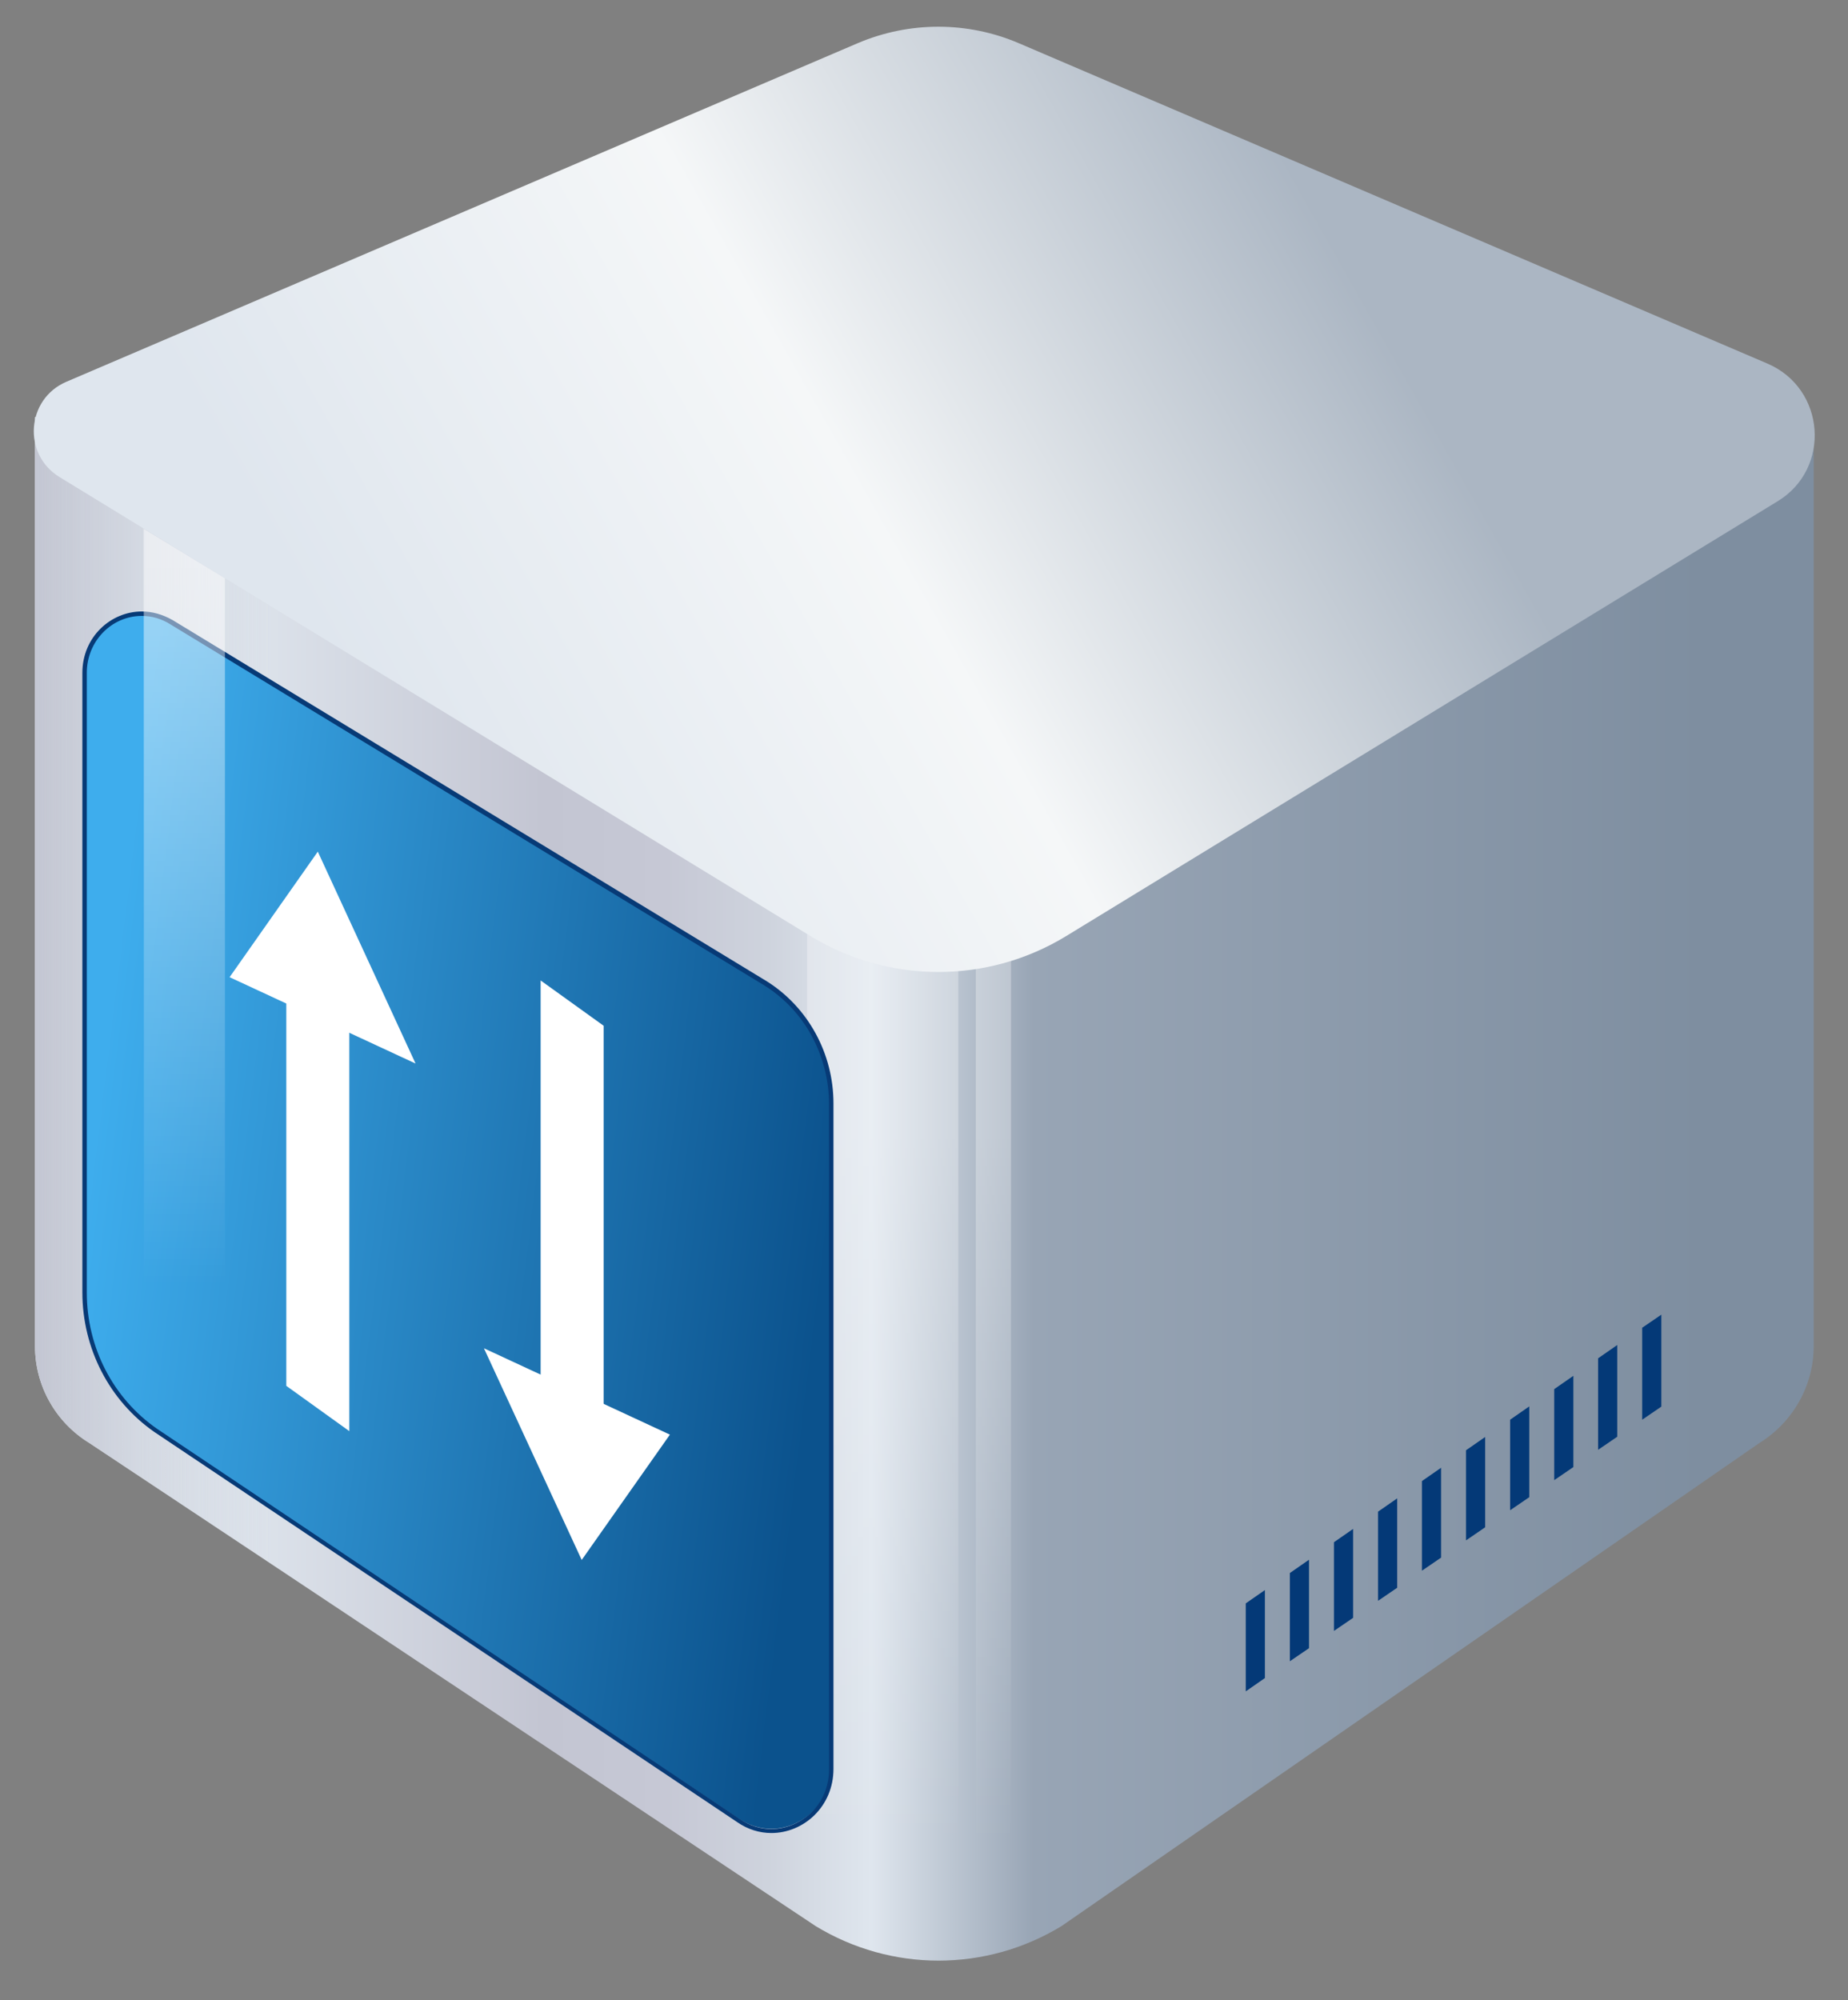 <?xml version="1.0" encoding="utf-8"?>
<!-- Generator: Adobe Illustrator 21.0.0, SVG Export Plug-In . SVG Version: 6.00 Build 0)  -->
<svg version="1.1" id="图层_1" xmlns="http://www.w3.org/2000/svg" xmlns:xlink="http://www.w3.org/1999/xlink" x="0px" y="0px"
	 viewBox="0 0 792 857" style="enable-background:new 0 0 792 857;" xml:space="preserve">
<rect x="0" y="0" width="792" height="857" fill="#808080" stroke="none"/>
<style type="text/css">
	.st0{fill:url(#底部_1_);}
	.st1{fill:url(#暗角反光_1_);}
	.st2{fill:url(#中高光_1_);}
	.st3{fill:url(#顶-背景_1_);}
	.st4{fill:#043977;}
	.st5{fill:url(#面板_1_);}
	.st6{fill:#073A76;}
	.st7{fill:url(#高光_1_);}
	.st8{fill:#FFFFFF;}
</style>
<g>
	
		<linearGradient id="底部_1_" gradientUnits="userSpaceOnUse" x1="59.276" y1="-4894.133" x2="733.494" y2="-4894.133" gradientTransform="matrix(1 0 0 -1 0 -4384.77)">
		<stop  offset="0" style="stop-color:#E7EFF5"/>
		<stop  offset="0.257" style="stop-color:#C3C5D2"/>
		<stop  offset="0.335" style="stop-color:#C6C8D5"/>
		<stop  offset="0.4" style="stop-color:#CED3DD"/>
		<stop  offset="0.459" style="stop-color:#DDE4EC"/>
		<stop  offset="0.466" style="stop-color:#DFE6EE"/>
		<stop  offset="0.569" style="stop-color:#98A5B5"/>
		<stop  offset="0.995" style="stop-color:#7E8EA0"/>
	</linearGradient>
	<path id="底部" class="st0" d="M15,178.7v398.1c0,17,8.9,32.7,23.3,41.5l311.3,207c32.4,19.7,72.9,19.7,105.3,0l299.1-207
		c14.4-8.9,23.3-24.6,23.3-41.5V182.4L15,178.7z"/>
	
		<linearGradient id="暗角反光_1_" gradientUnits="userSpaceOnUse" x1="13.978" y1="-4895.983" x2="740.101" y2="-4895.983" gradientTransform="matrix(1 0 0 -1 0 -4384.77)">
		<stop  offset="0" style="stop-color:#C3C6D2"/>
		<stop  offset="0.141" style="stop-color:#C3C6D2;stop-opacity:0"/>
	</linearGradient>
	<path id="暗角反光" class="st1" d="M15,182.4v394.4c0,17,8.9,32.7,23.3,41.5l311.3,207c32.4,19.7,72.9,19.7,105.3,0l299.1-207
		c14.4-8.9,23.3-24.6,23.3-41.5V182.4H15z"/>
	
		<linearGradient id="中高光_1_" gradientUnits="userSpaceOnUse" x1="389.531" y1="-5376.069" x2="389.531" y2="-5072.882" gradientTransform="matrix(1 0 0 -1 0 -4584.77)">
		<stop  offset="0" style="stop-color:#FFFFFF;stop-opacity:0"/>
		<stop  offset="1" style="stop-color:#FFFFFF;stop-opacity:0.3"/>
	</linearGradient>
	<path id="中高光" class="st2" d="M345.9,354.6h64.8v485.1c-20.9,1.7-42.3-3.1-60.9-14.4l-4-2.6L345.9,354.6L345.9,354.6z
		 M418.2,353.9v484.9c5.1-0.8,10.2-2,15.1-3.6V353.9H418.2L418.2,353.9z"/>
	
		<linearGradient id="顶-背景_1_" gradientUnits="userSpaceOnUse" x1="167.855" y1="-4709.353" x2="569.971" y2="-4481.84" gradientTransform="matrix(1 0 0 -1 0 -4384.77)">
		<stop  offset="0" style="stop-color:#DFE6EE"/>
		<stop  offset="0.5" style="stop-color:#F5F7F8"/>
		<stop  offset="0.995" style="stop-color:#ABB6C3"/>
	</linearGradient>
	<path id="顶-背景" class="st3" d="M761.8,214.8L456.9,401.1c-33.6,20.5-75.9,20.5-109.5,0L25.5,204.4
		c-15.9-9.7-14.3-33.4,2.9-40.8L367.6,18.5c22.1-9.4,47-9.4,69,0l320.9,137.3C782.4,166.5,784.9,200.8,761.8,214.8z"/>
	<g id="装饰">
		<path class="st4" d="M533.9,687l8.2-5.7V719l-8.2,5.7V687z M552.8,711.8l8.2-5.6v-37.9l-8.2,5.7V711.8z M571.7,698.8l8.2-5.6
			v-38.1l-8.2,5.7V698.8z M590.6,685.9l8.2-5.6V642l-8.2,5.7V685.9z M609.4,673l8.2-5.6v-38.5l-8.2,5.7V673z M628.3,660l8.2-5.6
			v-38.7l-8.2,5.7V660z M647.2,647.1l8.2-5.6v-38.9l-8.2,5.7V647.1z M666.1,634.2l8.2-5.6v-39.1l-8.2,5.7V634.2z M684.9,621.2
			l8.2-5.6v-39.3l-8.2,5.7V621.2z M703.8,568.9v39.4l8.2-5.6v-39.4L703.8,568.9z"/>
	</g>
	<g id="前面板">
		
			<linearGradient id="面板_1_" gradientUnits="userSpaceOnUse" x1="38.359" y1="215.18" x2="353.553" y2="253.872" gradientTransform="matrix(1 0 0 1 0 288.75)">
			<stop  offset="0" style="stop-color:#3EADED"/>
			<stop  offset="1" style="stop-color:#0B528D"/>
		</linearGradient>
		<path id="面板_2_" class="st5" d="M330.6,783.6c-5,0-9.9-1.6-14.2-4.5L66.6,612.9c-19.1-13.3-30.5-35.4-30.5-59.2V288.3
			c0-14,11-25.4,24.5-25.4c4.4,0,8.8,1.3,12.6,3.7L328,421.4c17.3,10.9,28,30.6,28,51.5V757C356.2,773.5,342.9,783.6,330.6,783.6z"
			/>
		<path id="边_2_" class="st6" d="M60.8,263.9c4.2,0,8.4,1.2,12.2,3.6l254.7,154.8c8.4,5.3,15.4,12.7,20.2,21.6
			c4.8,8.9,7.4,19,7.4,29.1v285.1c0,7.1-2.6,13.6-7.5,18.4c-4.6,4.5-10.9,7.2-17.2,7.2c-4.8,0-9.5-1.5-13.7-4.4L67.3,612.2
			c-18.9-13.1-30.1-34.9-30.1-58.4V288.5C37.1,274.8,47.8,263.9,60.8,263.9L60.8,263.9 M60.8,262c-13.3,0-25.5,10.9-25.5,26.3v265.4
			c0,24.1,11.6,46.5,30.9,59.9l249.7,167.1c4.6,3.2,9.7,4.7,14.7,4.7c13.8,0,26.6-11.3,26.6-27.5V472.8c0-21.4-10.9-41.2-28.5-52.3
			L74,265.7C69.6,263.2,65.1,262,60.8,262L60.8,262z"/>
	</g>
	
		<linearGradient id="高光_1_" gradientUnits="userSpaceOnUse" x1="78.981" y1="-5035.138" x2="78.981" y2="-4728.202" gradientTransform="matrix(1 0 0 -1 0 -4484.77)">
		<stop  offset="0" style="stop-color:#FFFFFF;stop-opacity:0"/>
		<stop  offset="1" style="stop-color:#FFFFFF;stop-opacity:0.5"/>
	</linearGradient>
	<polygon id="高光_3_" class="st7" points="96.4,581.5 61.7,581.5 61.6,226.6 96.4,247.8 	"/>
	<g>
		<polygon class="st8" points="149.7,613.2 122.7,593.8 122.7,402.2 149.7,422.3 		"/>
		<polygon class="st8" points="98.4,418.7 178.1,455.7 136.2,364.9 		"/>
	</g>
	<g>
		<polygon class="st8" points="231.7,420.1 258.7,439.5 258.7,631.1 231.7,611 		"/>
		<polygon class="st8" points="287.1,614.7 207.4,577.7 249.3,668.4 		"/>
	</g>
</g>
</svg>
